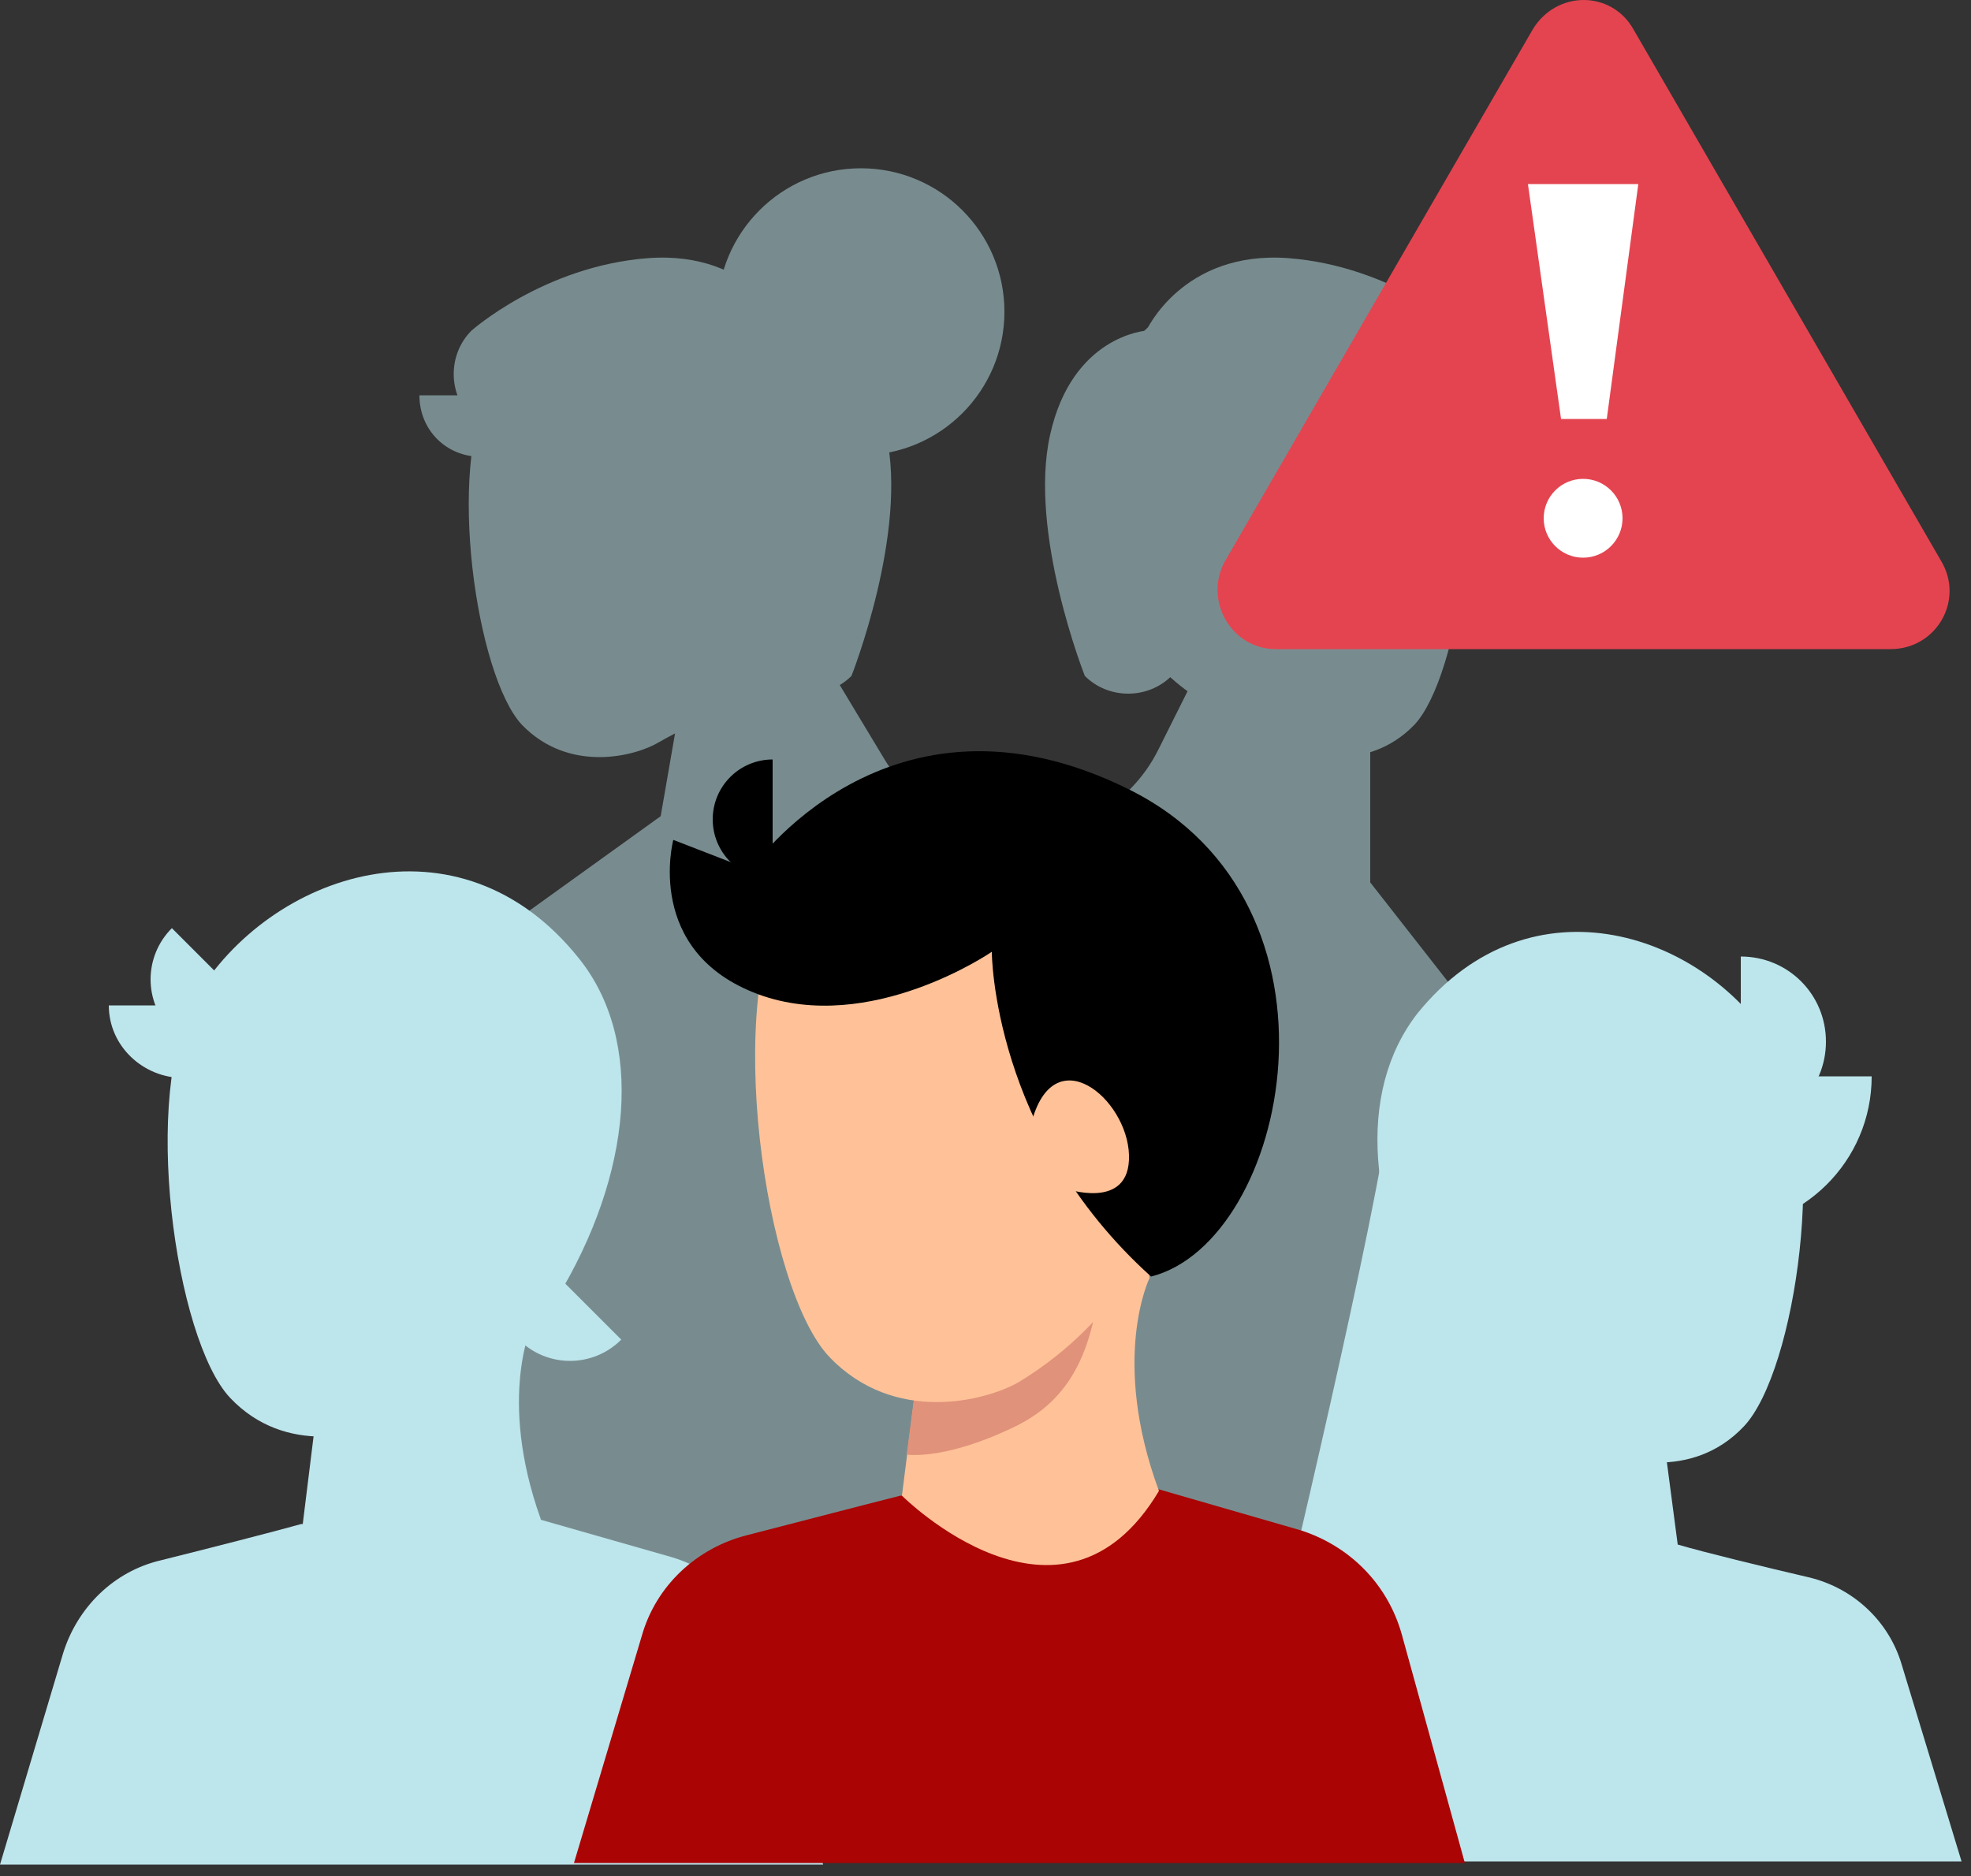 <svg width="250" height="238" viewBox="0 0 250 238" fill="none" xmlns="http://www.w3.org/2000/svg" xmlns:xlink="http://www.w3.org/1999/xlink">
<rect x="0" y="0" width="250" height="238" fill="#333333" stroke="none"/>
<g opacity="0.5">
<path d="M66.198,91.95C72.198,98.15 80.598,95.95 83.598,94.15C87.998,91.55 96.598,88.55 100.998,81.35C108.998,67.95 110.398,53.75 103.198,44.95C90.398,28.95 70.198,35.75 62.198,49.15C56.598,59.35 60.398,85.75 66.198,91.95Z" fill="#BDE5EC"/>
<path d="M68.799,50.15C68.799,54.55 65.399,57.95 60.999,57.95C56.599,57.95 53.199,54.55 53.199,50.15Z" fill="#BDE5EC"/>
<path d="M96.999,74.75C93.999,77.75 93.999,82.75 96.999,85.75C99.999,88.75 104.999,88.75 107.999,85.75C107.999,85.75 115.199,67.55 112.399,55.15C109.599,42.55 100.199,41.95 100.199,41.95C100.199,41.95 95.599,31.75 82.199,32.75C68.999,33.75 59.799,41.95 59.799,41.95C56.799,44.95 56.799,49.95 59.799,52.95C61.399,54.55 63.399,55.15 65.399,55.15C67.399,55.15 69.399,54.35 70.999,52.95Z" fill="#BDE5EC"/>
<path d="M179.4,91.95C173.4,98.15 165,95.95 162,94.15C157.6,91.55 149,88.55 144.6,81.35C136.6,67.95 135.2,53.75 142.4,44.95C155.2,28.95 175.4,35.75 183.4,49.15C189,59.35 185.2,85.75 179.4,91.95Z" fill="#BDE5EC"/>
<path d="M176.799,50.15C176.799,54.55 180.199,57.95 184.599,57.95C188.999,57.95 192.399,54.55 192.399,50.15Z" fill="#BDE5EC"/>
<path d="M148.599,74.75C151.599,77.75 151.599,82.75 148.599,85.75C145.599,88.75 140.599,88.75 137.599,85.75C137.599,85.75 130.399,67.55 133.199,55.15C135.999,42.55 145.399,41.95 145.399,41.95C145.399,41.95 149.999,31.75 163.399,32.75C176.599,33.75 185.799,41.95 185.799,41.95C188.799,44.95 188.799,49.95 185.799,52.95C184.199,54.55 182.199,55.15 180.199,55.15C178.199,55.15 176.199,54.35 174.599,52.95Z" fill="#BDE5EC"/>
<path d="M109.2,57.75C119.252,57.75 127.4,49.602 127.4,39.55C127.4,29.498 119.252,21.35 109.2,21.35C99.148,21.35 91,29.498 91,39.55C91,49.602 99.148,57.75 109.2,57.75Z" fill="#BDE5EC"/>
<path d="M173.8,90.15L173.8,111.95L191.8,134.95L184.8,214.35L56,214.35L61,119.95L83.8,103.55L88,79.35L101,77.75L112.2,96.35C115.2,101.35 120.4,104.95 126.2,105.75C134.8,106.95 143.2,102.75 147,94.95L154.8,79.35L173.8,90.15Z" fill="#BDE5EC"/>
</g>
<path d="M212.801,195.95C216.201,196.95 223.601,198.75 229.601,200.15C235.201,201.55 239.601,205.75 241.201,211.15L248.801,236.15L150.801,236.15L157.601,210.95C159.001,205.55 163.401,201.15 168.801,199.55L184.401,194.95L212.801,195.95Z" fill="#BDE5EC"/>
<path d="M210.8,180.75L212.8,195.95C212.8,195.95 195.4,213.55 184.4,195.35C189.8,180.75 185.4,171.95 185.4,171.95L186.2,163.35L201.6,165.15L210.8,180.75Z" fill="#BDE5EC"/>
<path d="M221.2,180.95C214.6,187.95 205.2,185.35 201.8,183.55C197,180.75 187.2,177.35 182.4,169.35C173.4,154.35 172,138.55 179.8,128.55C194.2,110.75 216.6,118.35 225.4,133.35C232,144.55 227.8,173.95 221.2,180.95Z" fill="#BDE5EC"/>
<path d="M194.802,161.95C194.802,161.95 187.602,164.55 187.602,158.35C187.802,152.15 196.002,145.35 198.402,154.75Z" fill="#BDE5EC"/>
<path d="M198.602,136.55C198.602,147.15 207.202,155.95 218.002,155.95C228.602,155.95 237.402,147.35 237.402,136.55Z" fill="#BDE5EC"/>
<path d="M220.801,142.95C226.801,142.95 231.601,138.15 231.601,132.15C231.601,126.15 226.801,121.35 220.801,121.35Z" fill="#BDE5EC"/>
<path d="M165.801,193.55C174.401,199.55 186.001,197.35 192.001,188.75C198.001,180.15 195.801,168.55 187.201,162.55Z" fill="#BDE5EC"/>
<path d="M162,207.15C162,207.15 175.2,151.95 176.2,140.55C177.2,128.95 202.8,146.75 202.8,146.75L202.8,210.35Z" fill="#BDE5EC"/>
<path d="M38.2,193.35C34.6,194.35 26.8,196.35 20.4,197.95C14.4,199.35 9.8,203.95 8,209.75L0,236.55L104.4,236.55L97.2,209.75C95.6,203.95 91.2,199.35 85.2,197.55L68.4,192.75L38.2,193.35Z" fill="#BDE5EC"/>
<path d="M40.4,177.15L38.4,193.35C38.4,193.35 57,211.95 68.6,192.75C63,177.15 67.6,167.75 67.6,167.75L66.6,158.35L50.2,160.35L40.4,177.15Z" fill="#BDE5EC"/>
<path d="M29.2,177.35C36.2,184.75 46.2,182.15 49.8,179.95C55,176.95 65.4,173.35 70.6,164.75C80.2,148.95 81.8,131.95 73.4,121.55C58.2,102.55 34.2,110.75 24.8,126.55C17.8,138.55 22.2,169.95 29.2,177.35Z" fill="#BDE5EC"/>
<path d="M57.4,157.15C57.4,157.15 65.2,159.95 65,153.35C64.8,146.75 56.2,139.35 53.6,149.55Z" fill="#BDE5EC"/>
<path d="M32.401,127.55C32.401,132.75 28.201,136.75 23.201,136.75C18.201,136.75 13.801,132.75 13.801,127.55Z" fill="#BDE5EC"/>
<path d="M34.8,130.75C31.2,134.35 25.4,134.35 21.8,130.75C18.2,127.15 18.2,121.35 21.8,117.75Z" fill="#BDE5EC"/>
<path d="M78.8,169.95C75.2,173.55 69.4,173.55 65.8,169.95C62.2,166.35 62.2,160.55 65.8,156.95Z" fill="#BDE5EC"/>
<path d="M114.201,189.75C110.201,190.75 101.801,192.95 94.801,194.75C88.401,196.35 83.201,201.15 81.401,207.55L72.801,236.35L185.801,236.35L177.801,207.35C176.001,200.95 171.201,196.15 165.001,194.15L147.001,188.95L114.201,189.75Z" fill="#AA0404"/>
<path d="M116.6,172.35L114.4,189.75C114.4,189.75 134.6,209.95 147,189.15C140.8,172.35 145.8,162.15 145.8,162.15L145,152.15L127.2,154.15L116.6,172.35Z" fill="#FFC298"/>
<path d="M139.8,158.75C139.8,158.35 145,155.15 145,154.75L144.8,152.15L127,154.15L116.6,172.35L115,184.55C120,184.95 126.4,182.15 128.8,180.95C136.6,177.15 139.2,169.95 139.8,158.75Z" fill="#E1927A"/>
<path d="M105.2,172.15C113.4,180.75 125,177.75 129.2,175.35C135.2,171.75 144.8,163.75 147,152.15C149,140.55 149,130.75 140.8,119.95C132.6,109.15 101,111.35 100,113.15C91.6,126.75 97,163.55 105.2,172.15Z" fill="#FFC298"/>
<path d="M85.4,106.55C85.4,106.55 81.6,120.75 96.2,126.15C110.4,131.35 125.8,120.75 125.8,120.75C125.8,120.75 125.8,143.75 146,161.95C163.4,157.55 172.6,114.75 143.2,100.15C112.6,84.95 95.2,110.35 95.2,110.35L85.4,106.55Z" fill="#000000"/>
<path d="M135.001,150.75C135.001,150.75 143.401,153.75 143.201,146.55C143.001,139.35 133.601,131.55 130.801,142.55Z" fill="#FFC298"/>
<path d="M98,111.55C93.8,111.55 90.4,108.15 90.4,103.95C90.4,99.75 93.8,96.35 98,96.35Z" fill="#000000"/>
<path d="M194.401,3.75L155.401,71.15C152.601,76.15 156.201,82.35 161.801,82.35L239.801,82.35C245.601,82.35 249.201,76.15 246.201,71.15L207.201,3.75C204.401,-1.25 197.401,-1.25 194.401,3.75Z" fill="#E44450"/>
<path d="M207.801,23.35L203.801,53.15L198.001,53.15L193.801,23.35L207.801,23.35Z" fill="#FFFFFF"/>
<path d="M200.801,70.75C203.562,70.75 205.801,68.511 205.801,65.75C205.801,62.989 203.562,60.75 200.801,60.75C198.039,60.75 195.801,62.989 195.801,65.75C195.801,68.511 198.039,70.75 200.801,70.75Z" fill="#FFFFFF"/>
</svg>
